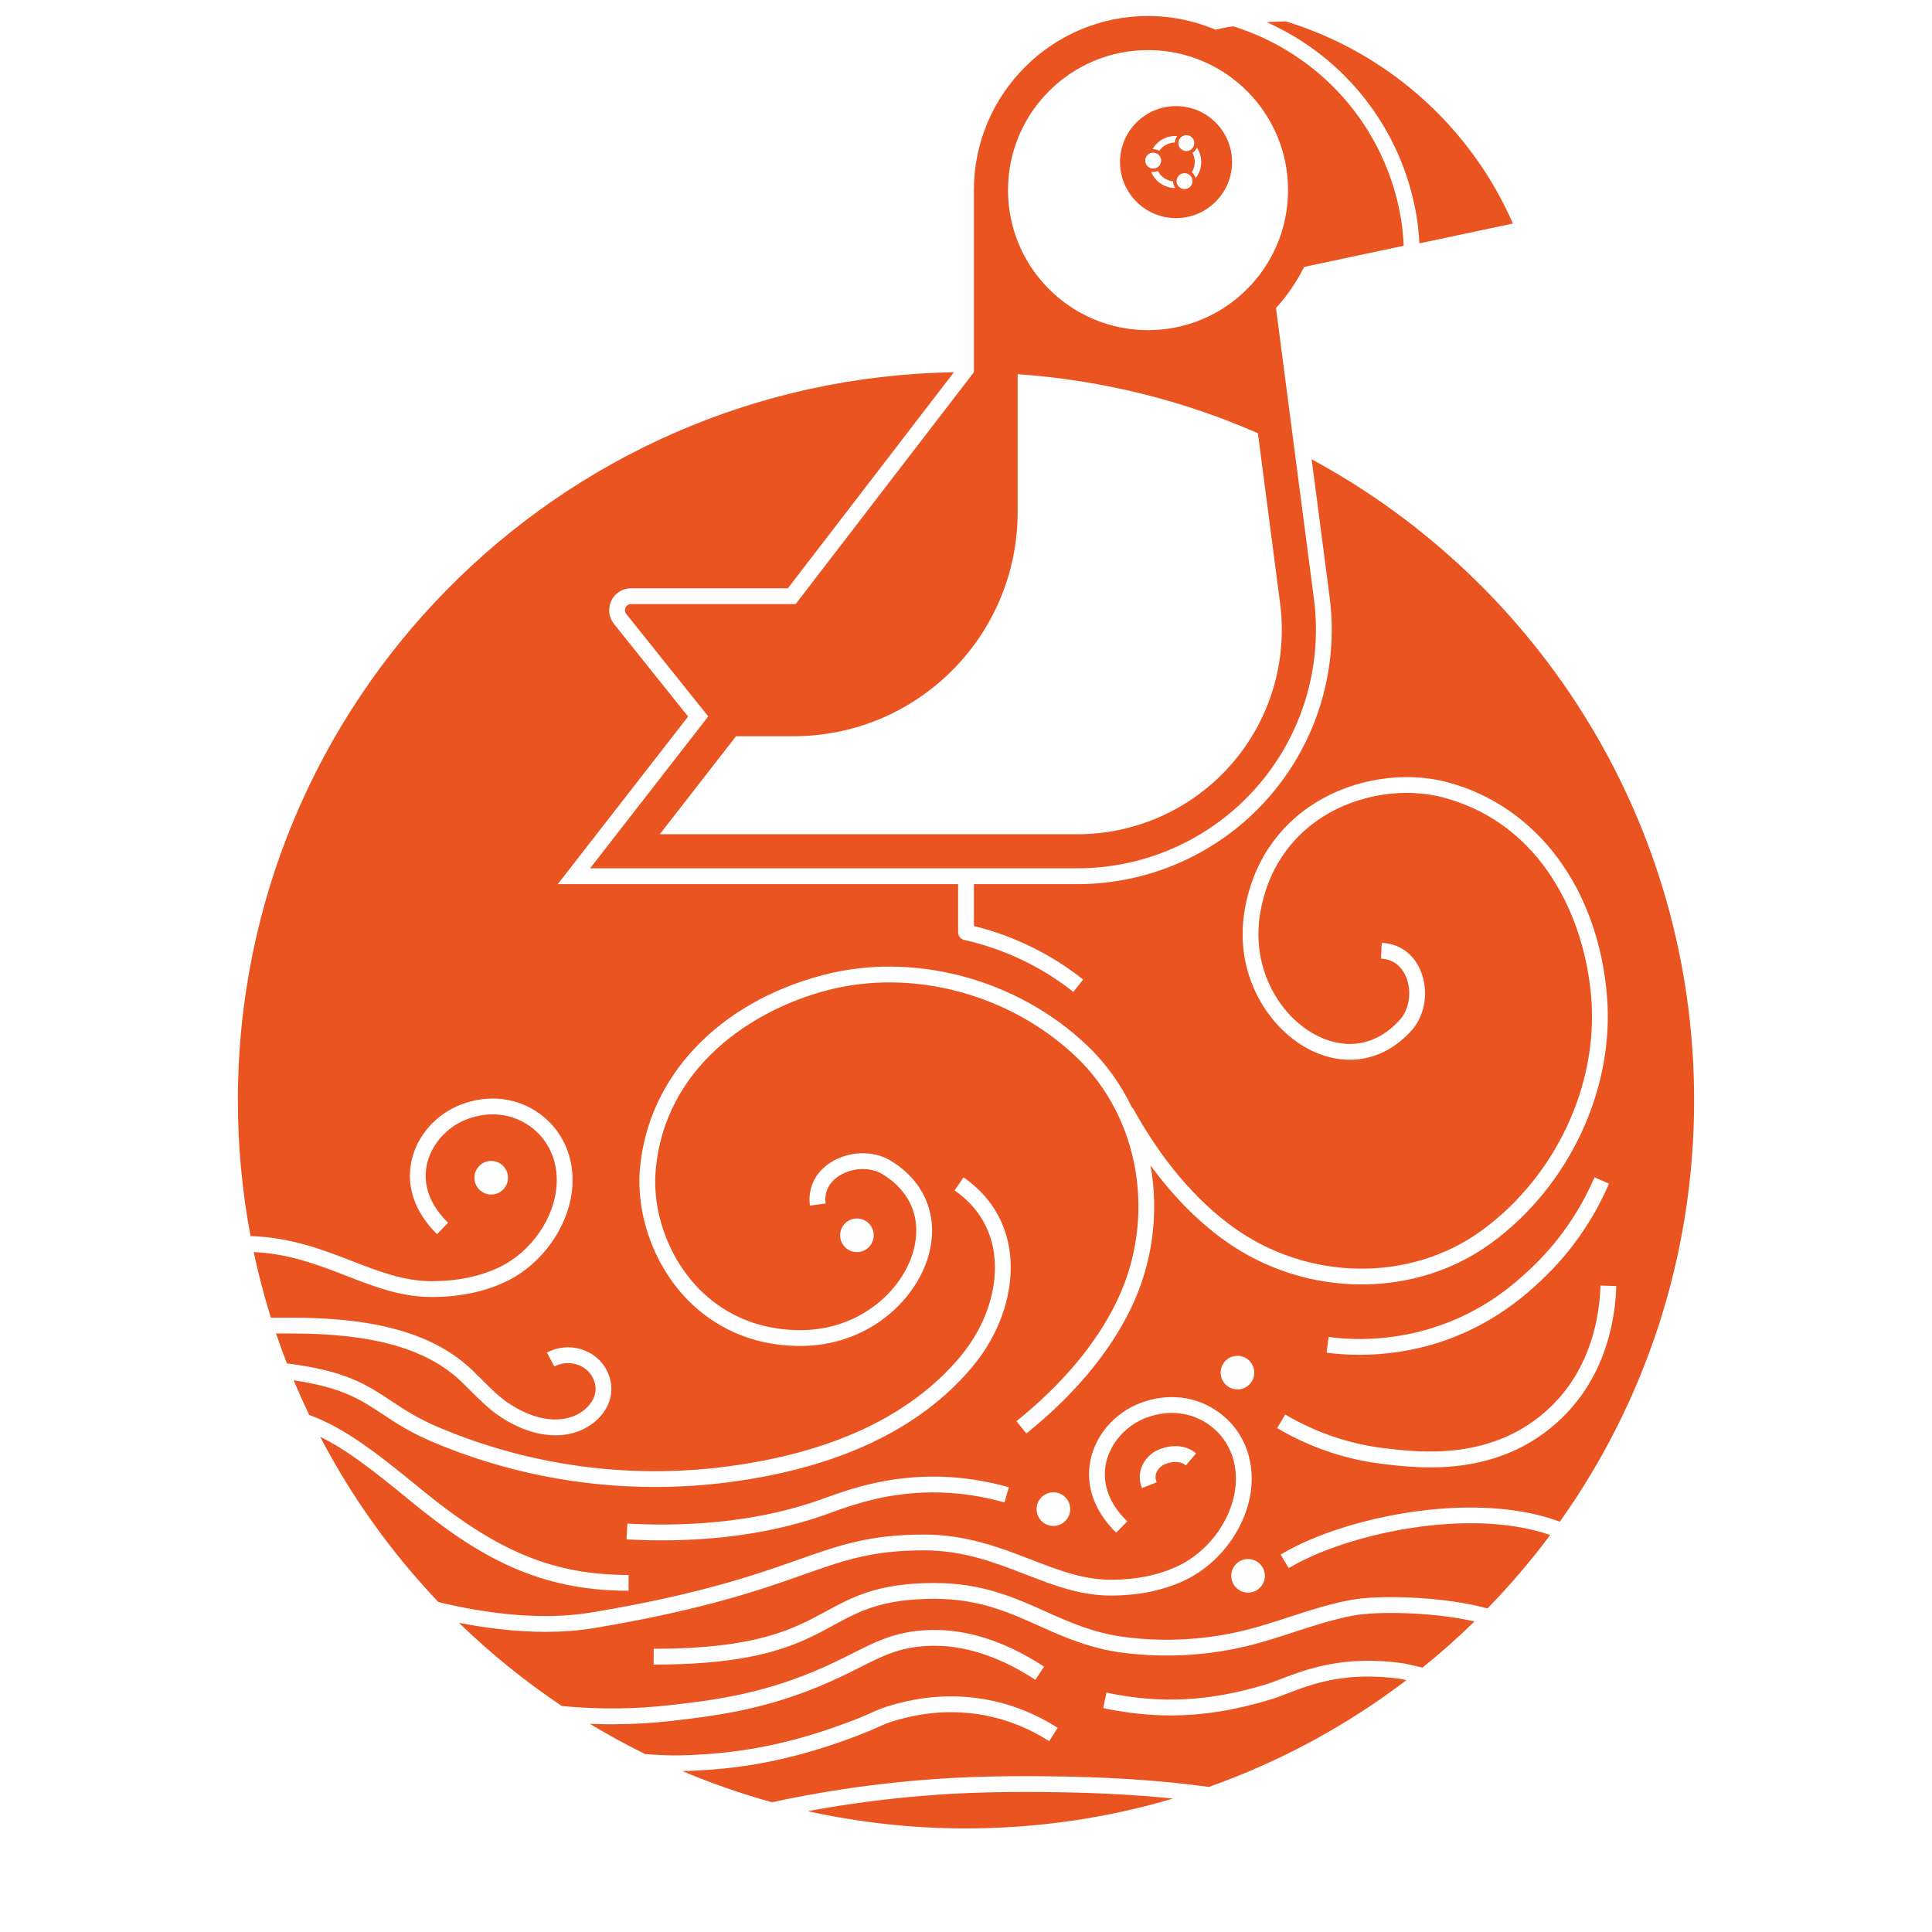 <?xml version="1.0" encoding="UTF-8"?><svg id="a" xmlns="http://www.w3.org/2000/svg" viewBox="0 0 560 560"><path d="M452.133,441.072c24.508-34.475,38.919-76.629,38.919-122.149,0-80.299-44.85-150.115-110.862-185.788l5.202,39.88c2.743,21.034-3.71,42.239-17.705,58.179-13.995,15.939-34.188,25.081-55.4,25.081h-29.997v12.13c11.582,2.865,22.495,8.212,31.665,15.528l-2.858,3.582c-9.1-7.261-20.026-12.469-31.598-15.06-1.046-.234-1.79-1.163-1.79-2.236v-13.944h-116.037l37.78-48.575-21.492-26.865c-1.538-1.924-1.831-4.497-.764-6.717,1.067-2.22,3.26-3.599,5.723-3.599h45.453l48.116-62.616c-114.941,1.876-207.54,95.633-207.54,211.02,0,13.454,1.262,26.613,3.668,39.367,11.559.324,21.026,3.982,29.419,7.235,7.742,3,15.055,5.834,23.058,5.834,7.357,0,13.912-1.336,19.483-3.972,9.47-4.481,16.373-14.523,16.787-24.419.283-6.75-2.517-12.755-7.682-16.475-5.237-3.771-11.932-4.527-18.367-2.071-5.845,2.232-10.397,7.408-11.596,13.186-1.541,7.424,2.499,13.248,6.159,16.827l-3.203,3.276c-6.33-6.189-8.973-13.659-7.442-21.034,1.532-7.381,7.069-13.717,14.448-16.535,7.903-3.016,16.168-2.055,22.678,2.633,6.439,4.637,9.932,12.067,9.583,20.385-.482,11.524-8.462,23.191-19.405,28.369-6.188,2.928-13.403,4.412-21.443,4.412-8.86,0-16.561-2.984-24.713-6.144-8.154-3.16-16.568-6.413-26.838-6.89,1.368,6.454,3.029,12.8,4.973,19.022,2.373.006,4.505.01,6.143.01,24.916,0,41.566,4.886,52.398,15.377.819.791,1.628,1.601,2.436,2.412,2.729,2.735,5.307,5.318,8.364,7.296,9.807,6.344,16.608,4.33,19.077,3.17,2.593-1.218,4.593-3.286,5.349-5.533.603-1.789.432-3.606-.508-5.402-.953-1.816-2.597-3.161-4.625-3.785-2.144-.659-4.501-.436-6.466.615l-2.159-4.042c3.035-1.621,6.669-1.968,9.972-.953,3.204.985,5.81,3.129,7.337,6.037,1.521,2.907,1.794,6.015.791,8.991-1.165,3.458-3.987,6.453-7.743,8.217-2.413,1.134-5.074,1.694-7.877,1.694-4.957.001-10.359-1.749-15.637-5.163-3.467-2.242-6.34-5.122-9.118-7.906-.789-.791-1.578-1.582-2.379-2.356-9.924-9.612-25.561-14.088-49.212-14.088-1.286,0-2.88-.002-4.653-.006.986,2.919,2.037,5.808,3.146,8.668,17.064,2.148,23.089,6.142,30.206,10.861,3.792,2.514,7.712,5.114,13.945,7.745,26.192,11.053,54.94,14.97,83.137,11.325,30.692-3.966,53.546-14.701,67.927-31.911,7.435-8.892,11.083-20.047,9.758-29.84-1.017-7.514-4.971-13.85-11.437-18.325l2.607-3.768c7.552,5.227,12.175,12.653,13.37,21.477,1.495,11.047-2.536,23.53-10.783,33.393-15.143,18.122-38.982,29.398-70.855,33.516-7.038.91-14.109,1.361-21.167,1.361-22.029,0-43.937-4.399-64.338-13.008-6.626-2.797-10.913-5.64-14.695-8.148-6.245-4.141-11.593-7.686-25.703-9.78,1.413,3.389,2.91,6.734,4.492,10.031,10.38,3.858,19.181,10.679,32.461,21.563,22.077,18.106,38.373,24.837,60.125,24.837v4.582c-26.213,0-43.551-9.901-63.03-25.876-10.854-8.896-18.475-14.9-26.374-18.757,9.175,17.573,20.748,33.693,34.291,47.925,14.049,3.359,30.016,5.401,44.452,2.987,31.43-5.256,47.804-11.034,59.761-15.253,12.037-4.248,20.734-7.317,36.523-7.317,12.315,0,22.276,3.86,31.066,7.266,7.742,3,15.055,5.834,23.058,5.834,7.357,0,13.912-1.336,19.483-3.972,9.47-4.481,16.373-14.522,16.787-24.419.282-6.75-2.517-12.755-7.683-16.475-5.236-3.771-11.931-4.525-18.366-2.071-5.845,2.232-10.397,7.408-11.596,13.186-.851,4.098-.473,10.344,6.159,16.827l-3.203,3.276c-6.33-6.188-8.973-13.659-7.442-21.034,1.532-7.382,7.069-13.717,14.448-16.536,7.903-3.014,16.169-2.054,22.678,2.634,6.439,4.637,9.932,12.067,9.583,20.385-.482,11.524-8.461,23.191-19.404,28.369-6.189,2.928-13.403,4.412-21.443,4.412-8.86,0-16.561-2.984-24.713-6.143-8.826-3.42-17.951-6.957-29.41-6.957-15.004,0-22.958,2.807-34.998,7.056-12.115,4.275-28.707,10.13-60.529,15.452-4.634.775-9.403,1.11-14.183,1.11-8.559 0-17.15-1.078-25.089-2.624,9.179,8.909,19.166,16.991,29.839,24.126,10.62,1.007,21.104.932,31.388-.256,11.68-1.349,24.916-2.878,41.156-9.556,4.785-1.966,8.535-3.856,11.844-5.523,6.205-3.126,11.107-5.595,18.533-6.44,11.862-1.349,24.256,2.13,36.832,10.345l-2.506,3.836c-11.659-7.615-23.033-10.855-33.808-9.628-6.614.753-10.966,2.945-16.99,5.979-3.382,1.704-7.216,3.635-12.163,5.669-16.826,6.918-30.99,8.555-42.371,9.87-5.733.662-11.526.993-17.365.993-2.145,0-4.298-.048-6.455-.137,5.22,3.156,10.589,6.092,16.091,8.796,3.684.248,6.935.391,9.266.359,8.099-.103,16.379-.905,23.944-2.322,11.601-2.175,20.617-5.465,24.468-6.87,4.102-1.496,6.244-2.454,7.965-3.223,2.055-.918,3.539-1.582,6.773-2.445,3.417-.909,12.489-3.324,24.046-1.703,8.2,1.146,15.96,4.033,23.063,8.58l-2.47,3.859c-6.543-4.189-13.685-6.848-21.227-7.902-10.638-1.492-19.061.75-22.232,1.593-2.878.768-4.084,1.307-6.082,2.2-1.787.799-4.011,1.793-8.265,3.345-3.956,1.444-13.222,4.825-25.195,7.069-7.382,1.382-15.413,2.19-23.32,2.367,8.389,3.552,17.057,6.573,25.959,9.03,9.066-1.948,18.229-3.541,27.412-4.736,22.834-2.975,40.48-2.865,51.023-2.802,18.082.119,33.962,1.14,48.206,3.103,20.785-7.35,40.074-17.864,57.29-30.963-.874-.192-1.602-.338-2.032-.396-15.739-2.157-25.474,1.576-32.582,4.301-1.713.657-3.331,1.277-4.827,1.73-10.158,3.078-19.554,4.598-28.942,4.598-6.43,0-12.854-.713-19.522-2.125l.95-4.482c15.607,3.308,29.851,2.575,46.186-2.375,1.338-.406,2.811-.97,4.516-1.623,7.145-2.738,17.941-6.877,34.842-4.562,1.113.152,3.413.675,6.049,1.309,5.239-4.22,10.271-8.686,15.081-13.379-11.652-2.673-27.785-3.049-34.984-1.731-5.856,1.074-11.687,2.974-17.325,4.813-4.084,1.331-8.307,2.708-12.575,3.789-12.052,3.053-24.947,3.803-37.296,2.166-9.544-1.265-16.912-4.562-24.036-7.751-9.013-4.034-17.526-7.844-30.294-7.844-15.195,0-21.752,3.563-29.344,7.689-9.808,5.33-20.925,11.371-52.075,11.371v-4.582c29.985,0,40.559-5.746,49.887-10.815,7.803-4.24,15.172-8.245,31.532-8.245,13.746,0,23.11,4.191,32.166,8.244,7.139,3.196,13.883,6.214,22.766,7.392,11.774,1.56,24.074.847,35.568-2.066,4.119-1.043,8.268-2.396,12.281-3.704,5.782-1.885,11.76-3.834,17.919-4.963,8.349-1.526,27.06-.991,39.576,2.468,6.511-6.681,12.583-13.792,18.169-21.286-23.607-8.191-59.296-.32-75.775,9.597l-2.362-3.926c9.705-5.84,24.482-10.534,39.53-12.556,15.936-2.142,30.5-1.059,41.419,3.026ZM142.379,336.499c2.686,0,4.87,2.185,4.87,4.871s-2.185,4.871-4.87,4.871-4.871-2.185-4.871-4.871,2.185-4.871,4.871-4.871ZM291.155,435.501c-6.115-1.75-12.373-2.724-18.601-2.896-14.388-.406-25.186,3.502-31.633,5.835-.528.191-1.025.371-1.489.536-14.051,4.989-30.025,7.504-47.604,7.504-3.35,0-6.76-.092-10.224-.275l.242-4.575c21.038,1.109,39.896-1.234,56.053-6.972.456-.162.944-.338,1.463-.526,6.31-2.284,18.066-6.544,33.319-6.106,6.609.182,13.249,1.215,19.734,3.07l-1.261,4.405ZM335.224,420.476c3.07-1.519,7.919-2.227,11.471.787l-2.965,3.493c-1.737-1.474-4.503-1.148-6.477-.172-.037.018-3.308,1.741-1.994,5.067l-4.262,1.682c-2.114-5.353,1.471-9.5,4.227-10.858ZM305.336,442.298c-2.69,0-4.87-2.18-4.87-4.87s2.181-4.87,4.87-4.87,4.87,2.181,4.87,4.87-2.181,4.87-4.87,4.87ZM333.483,337.769c2.462,13.718.69,28.37-5.732,41.582-6.256,12.853-16.432,25.015-30.245,36.147l-2.875-3.567c13.285-10.707,23.042-22.343,29-34.584,11.706-24.083,6.901-53.278-11.686-70.996-19.132-18.232-47.483-25.805-72.229-19.296-22.258,5.851-46.99,22.578-49.653,51.977-1.061,11.706,3.353,24.532,11.521,33.473,5.435,5.95,15.127,13.043,30.437,13.043,17.297,0,29.556-11.532,32.726-22.924,2.555-9.182-.733-17.316-9.021-22.316-3.541-2.138-8.846-1.894-12.613.579-1.673,1.098-4.391,3.59-3.803,7.949l-4.541.612c-.674-5,1.451-9.517,5.83-12.391,5.249-3.445,12.443-3.72,17.495-.672,10.032,6.053,14.169,16.321,11.068,27.468-3.634,13.058-17.558,26.277-37.14,26.277-16.98,0-27.764-7.904-33.82-14.535-9.008-9.862-13.875-24.03-12.701-36.977,2.406-26.57,22.734-48.026,53.051-55.995,26.248-6.907,56.297,1.105,76.555,20.41,5.509,5.252,9.889,11.44,13.092,18.185l.143-.079c8.239,14.915,18.017,26.534,29.063,34.532,21.73,15.716,51.395,16.108,72.137.953,21.343-15.6,33.78-42.114,31.685-67.547-1.881-22.883-14.065-50.097-42.62-57.855-11.414-3.102-24.886-.989-35.158,5.516-6.786,4.297-15.436,12.565-18.106,27.545-3.017,16.936,6.184,30.987,16.831,36.114,8.644,4.163,17.279,2.369,23.689-4.922,2.717-3.087,3.411-8.319,1.651-12.44-.789-1.848-2.774-4.976-7.202-5.162l.192-4.578c5.068.213,9.159,3.107,11.223,7.941,2.457,5.753,1.459,12.853-2.425,17.266-7.753,8.817-18.639,11.069-29.117,6.024-12.205-5.877-22.771-21.863-19.354-41.046,2.963-16.623,12.601-25.822,20.165-30.612,11.324-7.171,26.196-9.496,38.811-6.066,25.801,7.01,43.422,30.729,45.984,61.901,2.224,26.988-10.944,55.102-33.548,71.622-10.939,7.993-24.174,11.976-37.57,11.976-13.944,0-28.063-4.315-39.956-12.917-7.716-5.586-14.819-12.83-21.235-21.614ZM243.513,358.057c0-2.69,2.181-4.87,4.87-4.87s4.87,2.181,4.87,4.87-2.181,4.87-4.87,4.87-4.87-2.181-4.87-4.87ZM466.376,343.075c-4.672,10.825-11.374,20.35-19.921,28.31-3.785,3.53-13.841,12.908-30.041,17.951-7.164,2.229-14.727,3.361-22.279,3.361-3.218,0-6.433-.205-9.614-.619l.591-4.544c9.998,1.302,20.352.411,29.941-2.573,15.202-4.732,24.366-13.279,28.278-16.928,8.082-7.527,14.42-16.534,18.838-26.773l4.207,1.815ZM358.684,402.73c-2.69,0-4.87-2.181-4.87-4.87s2.181-4.87,4.87-4.87,4.87,2.18,4.87,4.87-2.181,4.87-4.87,4.87ZM361.758,461.632c-2.69,0-4.87-2.181-4.87-4.87s2.181-4.87,4.87-4.87,4.87,2.18,4.87,4.87-2.181,4.87-4.87,4.87ZM370.198,413.962l2.316-3.953c8.951,5.243,18.56,8.52,28.56,9.74,10.37,1.264,31.949,3.894,48.406-11.979,12.024-11.6,14.199-26.99,14.426-35.132l4.58.128c-.245,8.84-2.628,25.571-15.824,38.302-12.15,11.719-26.581,14.264-38.087,14.264-5.565,0-10.444-.595-14.054-1.035-10.625-1.297-20.826-4.774-30.32-10.335Z" fill="#e95420"/><path d="M251.743,522.197c-5.886.766-11.766,1.693-17.616,2.775,14.769,3.273,30.119,5.003,45.873,5.003,20.843,0,40.98-3.023,59.997-8.652-11.473-1.176-24.003-1.8-37.853-1.891-10.428-.063-27.877-.172-50.402,2.764Z" fill="#e95420"/><path d="M410.49,62.008c.466,2.64.766,5.402.932,8.532l27.096-5.748c-12.45-28.496-36.795-49.708-65.841-58.6-1.864.046-3.707.124-5.537.22,22.686,10.149,38.967,30.741,43.35,55.596Z" fill="#e95420"/><path d="M340.88,63.224c8.966,0,16.235-7.269,16.235-16.235s-7.269-16.235-16.235-16.235-16.235,7.269-16.235,16.235,7.269,16.235,16.235,16.235ZM339.064,54.333c-2.458-.527-4.461-2.212-5.406-4.531.666.122,1.357.037,1.972-.243.78,1.504,2.169,2.566,3.83,2.922l.001.001c.186.04.376.071.566.092.016.699.252,1.371.675,1.928-.548.004-1.099-.053-1.638-.168ZM343.344,54.799c-1.274,0-2.307-1.033-2.307-2.307s1.033-2.307,2.307-2.307,2.307,1.033,2.307,2.307-1.033,2.307-2.307,2.307ZM348.02,48.536c-.244,1.137-.749,2.205-1.466,3.109,0,0.0 0.0.001 0.0.001h-.001s0-.001.001-.001c-.178-.674-.561-1.273-1.104-1.718.34-.549.582-1.15.718-1.787.279-1.303.089-2.657-.534-3.829.582-.363,1.032-.893,1.298-1.519,1.116,1.686,1.512,3.765,1.088,5.745ZM343.864,39.179c1.274,0,2.307,1.033,2.307,2.307s-1.033,2.307-2.307,2.307-2.307-1.033-2.307-2.307,1.033-2.307,2.307-2.307ZM341.234,39.437c-.308.395-.524.856-.63,1.351-.037.17-.06.345-.069.518-1.816.033-3.491.93-4.53,2.424-.324-.2-.677-.344-1.053-.424-.231-.05-.464-.074-.697-.074-.059,0-.117.001-.175.004,1.435-2.533,4.254-4.029,7.154-3.799ZM334.258,44.238c1.274,0,2.307,1.033,2.307,2.307s-1.033,2.307-2.307,2.307-2.307-1.033-2.307-2.307,1.033-2.307,2.307-2.307Z" fill="#e95420"/><path d="M182.919,175.1c-1.003,0-1.449.701-1.593,1.002s-.414,1.086.212,1.87l23.75,29.688-34.247,44.032h141.247c19.894,0,38.831-8.574,51.957-23.523,13.126-14.949,19.178-34.836,16.605-54.562l-10.999-84.331.691-.78c2.673-3.022,5.018-6.447,6.968-10.18l.499-.956,28.864-6.123c-.15-3.134-.44-5.851-.895-8.433-4.599-26.082-23.143-47.176-48.453-55.164-.171.02-.341.038-.511.056-.379.04-.736.077-1.067.136-.668.118-1.329.267-2.029.424-.295.067-.591.133-.887.197l-.691.15-.655-.265c-6.065-2.457-12.431-3.703-18.921-3.703-27.831,0-50.473,22.642-50.473,50.472v52.778l-51.678,67.216h-47.694ZM332.763,14.52c22.416,0,40.587,18.171,40.587,40.587s-18.171,40.587-40.587,40.587-40.587-18.171-40.587-40.587,18.171-40.587,40.587-40.587ZM294.967,148.457v-39.999l-.001 0.0.001-.001c24.622,1.727,48.074,7.658,69.646,17.112l6.433,49.317c2.205,16.906-2.982,33.95-14.231,46.762-11.249,12.812-27.479,20.159-44.528,20.159h-121.036l22.097-28.411h16.68c35.865,0,64.939-29.074,64.939-64.939Z" fill="#e95420"/></svg>